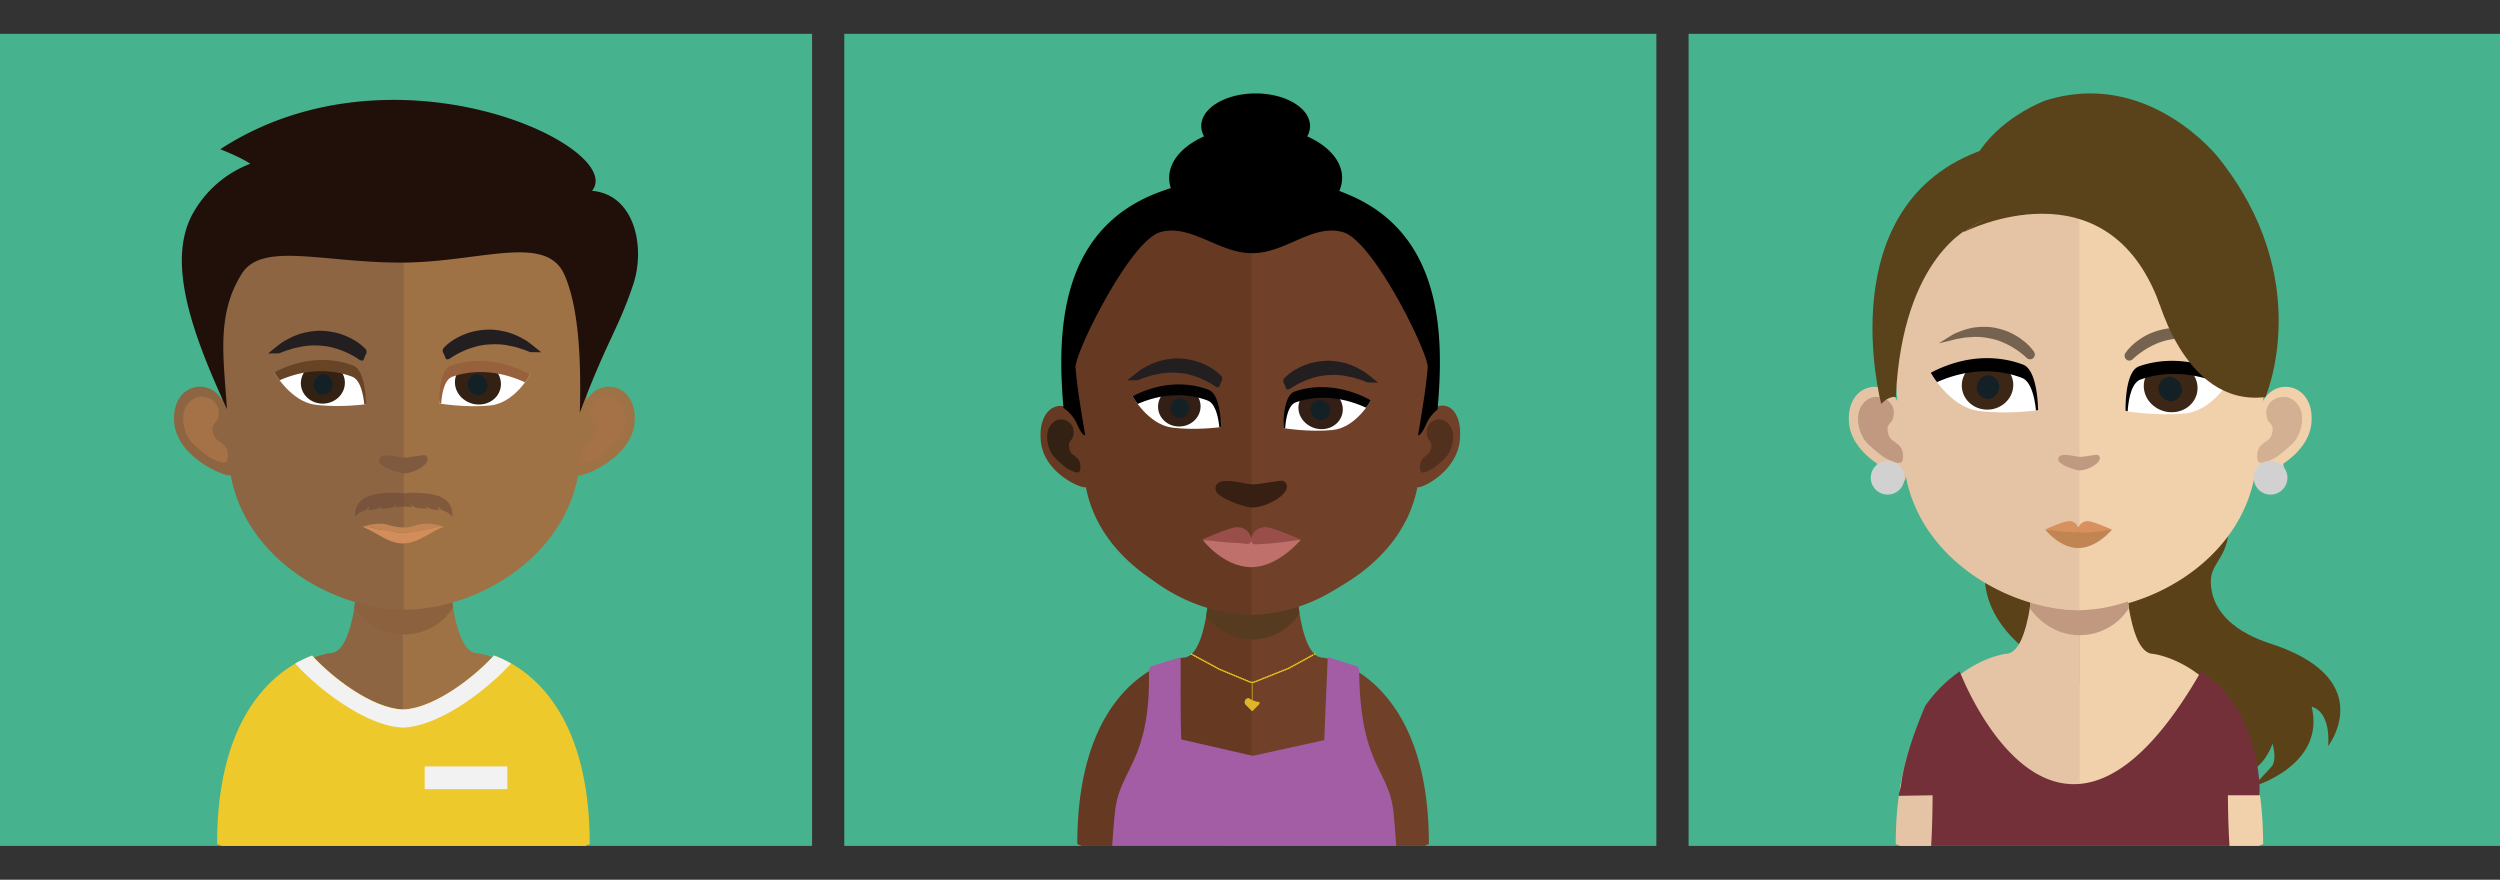 <svg id="Layer_1" data-name="Layer 1" xmlns="http://www.w3.org/2000/svg" xmlns:xlink="http://www.w3.org/1999/xlink" viewBox="0 0 1551.6 546"><rect x="0" y="0" width="1551.6" height="546" fill="#333333" stroke="none"/><defs><style>.cls-1,.cls-45,.cls-46,.cls-48,.cls-49{fill:none;}.cls-2{fill:#47b28e;}.cls-3{fill:#5a4118;}.cls-4{fill:#e4c4a4;}.cls-5{fill:#f1d1ac;}.cls-6{clip-path:url(#clip-path);}.cls-7,.cls-8{fill:#c09980;}.cls-8{opacity:0.6;}.cls-9{fill:#c18553;}.cls-10{fill:#d6915e;}.cls-11{fill:#fff;}.cls-12{fill:#3c2615;}.cls-13{fill:#132026;}.cls-14{fill:#75634f;}.cls-15{fill:#5a421a;}.cls-16{fill:#d1d1d1;}.cls-17{fill:#733039;}.cls-18{fill:#342626;}.cls-19{fill:#8d6542;}.cls-20{fill:#9e7244;}.cls-21{clip-path:url(#clip-path-2);}.cls-22{fill:#8b613e;}.cls-23{fill:#a57146;}.cls-24{fill:#d28d5a;}.cls-25{fill:#c38553;}.cls-26{fill:#7f5a3e;}.cls-27,.cls-50{fill:#332214;}.cls-28{fill:#96613c;}.cls-29{fill:#684426;}.cls-30{fill:#231f20;}.cls-31{fill:#eec92c;}.cls-32{fill:#f2f2f2;}.cls-33{fill:#201009;}.cls-34{opacity:0.53;}.cls-35{fill:#674335;}.cls-36{fill:#663922;}.cls-37{fill:#704029;}.cls-38{fill:#563b20;}.cls-39{fill:#bf706b;}.cls-40{fill:#994e49;}.cls-41{fill:#381f13;}.cls-42{fill:#331f15;}.cls-43{fill:#020202;}.cls-44{fill:#a35da4;}.cls-45,.cls-46,.cls-48,.cls-49{stroke:#ebc41b;stroke-linecap:round;stroke-miterlimit:10;}.cls-46{stroke-dasharray:0.2 1;}.cls-47{fill:#dfb725;}.cls-48,.cls-49{stroke-width:0.5px;}.cls-49{stroke-dasharray:0.2 0.5;}.cls-50{opacity:0.5;}</style><clipPath id="clip-path"><rect class="cls-1" x="1259.76" y="357.72" width="61.54" height="36.47"/></clipPath><clipPath id="clip-path-2"><rect class="cls-1" x="219.89" y="357.36" width="61.32" height="36.34"/></clipPath></defs><title>Final-Avatars</title><rect class="cls-2" x="1048" y="21" width="504" height="504"/><path class="cls-3" d="M1291.7,240.67c-4.53,15.23-9.74,32.62-19.49,50s-39.4,39.77-40.42,63.63c-2.21,51.19,70.31,75.53,99.57,84.23s39,9.55,42.25,22.18.59,33.66.59,33.66,24.64-13.47,31.59-23.8c14.95-22.16-1.41-37.25-1.41-37.25s-6.06,5.21,1.08,17,7.16,22.18,4.56,25.22-11.7,12.61-11.7,12.61,45.19-12.82,36.4-49.57c-1.51-6.29-5.63-1.69,0,0,12.57,3.75,10.21,24.5,10.21,24.5s30.65-39.7-31.43-62.16c-5.91-2.14-37.89-10.05-41.19-36.48-1.84-14.66,8.89-15.95,10.85-33.86,2.53-23.19-30.66-18.31-43.43-40.16-2.43-4.15,9.59-6.51,0-17.79C1328.14,259,1323.88,260,1307.31,252S1291.7,240.67,1291.7,240.67Z"/><path class="cls-4" d="M1290.39,320.37V525H1179.28l-2.72-1.16c0-109.76,68-118,68-118,6.79,0,11.16-8.72,14-22,.47-2,.86-4.12,1.17-6.39.63-3.73,1.17-7.74,1.55-11.86.25-2.5.47-5,.72-7.54,1-12.58,1.31-26.23,1.31-39.17,0,0,15,1.46,27.06,1.46"/><path class="cls-5" d="M1404.6,523.83s-1,.41-2.66,1.16H1290.39V320.37h.22c12.06,0,27.13-1.46,27.13-1.46,0,12.86.3,26.36,1.3,38.81.25,2.5.48,5,.69,7.42.49,4.29.94,8.34,1.57,12.19v.07c.24,1.71.56,3.26.87,4.85,2.86,14.08,7.37,23.6,14.41,23.6,0,0,68,8.22,68,118"/><path class="cls-5" d="M1290.6,85.72v293h.83c42.94,0,98.31-30.63,108-83.77a5.24,5.24,0,0,0,.16,2.42c1.78,4.29,9.83,8.74,15.49,3.66,5-4.53,1.73-13,1.95-13.18,8.28-5.63,16.6-14.21,17.54-25.44,2-24.13-21.9-28.81-30-13.49,5.19-64.6,4.6-163.18-113.14-163.18Zm114.72,208.66a3.52,3.52,0,0,1,3.53-3.45,3.44,3.44,0,1,1-3.53,3.45"/><g class="cls-6"><path class="cls-7" d="M1321.3,377.32v.07a35.94,35.94,0,0,1-30.76,16.79h-.17c-17.67-.07-28-13-30.61-16.7.63-3.73,1.17-7.74,1.55-11.86.25-2.5.47-5,.72-7.54a124.67,124.67,0,0,0,28.06,3.66h.29a113.42,113.42,0,0,0,28.67-4c.25,2.5.48,5,.72,7.42.47,4.29.91,8.34,1.55,12.19"/></g><path class="cls-4" d="M1290.71,85.67c-117.71,0-118.32,98.62-113.13,163.22-8.09-15.32-31.94-10.6-30,13.49.91,11.23,9.25,19.81,17.52,25.44.23.16-3.06,8.65,1.94,13.18,5.7,5.08,13.7.63,15.5-3.66a5.44,5.44,0,0,0,.15-2.42c9.68,53.14,65.07,83.77,108,83.77h.87v-293ZM1173.3,297.79a3.41,3.41,0,0,1,0-6.83,3.42,3.42,0,1,1,0,6.83"/><path class="cls-7" d="M1155.11,252.2c5.82-9.29,14.77-5.28,17-3.26,2.34,2.26,4.2,5.2,2.75,10.73-.81,3.09-4.06,3.32-3.27,8,.87,5.27,3.33,5.6,4.71,6.83s3.09,2.1,4,4.36a11.57,11.57,0,0,1,.52,6.63c-.89,3.81-6.44.8-10.14-.91-2.43-1.11-10.19-7.7-12.16-9.88-5-5.6-7.26-16.31-3.37-22.54"/><path class="cls-4" d="M1289.68,113.45c-38.72,0-67.06,11.27-84.23,33.49-24,31-23,78.46-14.2,112.51,2.71,10.4,4.09,38.45,6,48.74,8.36,46,59.07,70.56,92.47,70.56.27,0,.6,0,.91,0V113.49c-.32,0-.6,0-.91,0"/><path class="cls-5" d="M1373.73,147c-17-22.06-45.06-33.29-83.14-33.49V378.7c38.12-.42,83.69-27.25,91.53-70.51,1.86-10.29,3.25-38.34,5.94-48.74,8.82-33.93,9.69-81.32-14.33-112.47"/><path class="cls-8" d="M1426.86,252.2c-5.82-9.29-14.77-5.28-17-3.26-2.34,2.26-4.21,5.2-2.76,10.73.81,3.09,4.06,3.32,3.29,8-.87,5.27-3.31,5.6-4.74,6.83s-3.08,2.1-4,4.36a11.71,11.71,0,0,0-.52,6.63c.91,3.81,6.45.8,10.14-.91,2.45-1.11,10.22-7.7,12.16-9.88,5-5.6,7.25-16.31,3.36-22.54"/><path class="cls-9" d="M1310.76,328.72s-9.34,11.42-20.85,11.42-20.31-11.2-20.31-11.2a117.91,117.91,0,0,1,20.31-1.72A147.4,147.4,0,0,1,1310.76,328.72Z"/><path class="cls-10" d="M1295.81,323.44c-3.24,0-5.84,2.31-5.9,5.17a5.62,5.62,0,0,0-5.9-5.17c-3.26,0-14.95,5.28-14.95,5.28s11.39,1.36,14.64,1.36,6.14,1.47,6.21-1.28c0,2.78,2.39,1.7,5.63,1.7s15.21-1.78,15.21-1.78S1299.08,323.44,1295.81,323.44Z"/><path id="_Path_" data-name="&lt;Path&gt;" class="cls-11" d="M1198.32,231.37s11.84,21.37,29.72,23.68,36.85-.44,36.85-.44-2.35-20.25-11.67-23.77S1225.39,221.12,1198.32,231.37Z"/><path id="_Path_2" data-name="&lt;Path&gt;" class="cls-12" d="M1249.45,240.27c-.78,8.35-8.55,14.58-17.33,13.92s-15.28-7.94-14.5-16.27,8.54-14.6,17.34-13.94S1250.25,231.92,1249.45,240.27Z"/><path id="_Path_3" data-name="&lt;Path&gt;" class="cls-13" d="M1233.11,247.64a7.29,7.29,0,0,1-6.23-7.9,7.66,7.66,0,0,1,7.62-6.86,7.29,7.29,0,0,1,6.23,7.9A7.65,7.65,0,0,1,1233.11,247.64Z"/><path id="_Path_4" data-name="&lt;Path&gt;" d="M1264.91,254.55s-.4,0-1.31.19c-.76-7.57-2.93-18-8.74-20.21-8.65-3.35-28-8.3-52.66,2.62a47.5,47.5,0,0,1-3.88-5.83c26.78-13.91,48.08-8.53,57.32-5S1264.91,254.55,1264.91,254.55Z"/><path id="_Path_5" data-name="&lt;Path&gt;" class="cls-11" d="M1385.08,234s-11.14,20.79-28.95,22.58-36.88-1.43-36.88-1.43,2-20.49,11.2-23.73S1358.16,223.13,1385.08,234Z"/><path id="_Path_6" data-name="&lt;Path&gt;" class="cls-12" d="M1330.6,241.22c.95,8.62,9.15,15.15,18.31,14.6s15.84-8,14.89-16.58-9.15-15.17-18.32-14.63S1329.63,232.6,1330.6,241.22Z"/><path id="_Path_7" data-name="&lt;Path&gt;" class="cls-13" d="M1347.78,249.05a7.28,7.28,0,0,0,6.38-8,8.25,8.25,0,0,0-8.07-7.18,7.29,7.29,0,0,0-6.38,8A8.25,8.25,0,0,0,1347.78,249.05Z"/><path id="_Path_8" data-name="&lt;Path&gt;" d="M1319.22,255s.4.06,1.31.24c.51-7.48,2.33-17.74,8.09-19.73,8.55-3.07,27.76-7.45,52.75,4a43.65,43.65,0,0,0,3.71-5.66c-27.25-14.48-48.39-9.73-57.51-6.49S1319.22,255,1319.22,255Z"/><path id="_Path_9" data-name="&lt;Path&gt;" class="cls-7" d="M1277.47,285.35c-.26-5.39,9.87-2,13.21-1.8,2.64.14,10.67-1.7,11.36-1.23,4.72,3.19-5,9.63-11.52,9.63C1288.77,292,1277.63,288.6,1277.47,285.35Z"/><g id="_Group_" data-name="&lt;Group&gt;"><path id="_Path_10" data-name="&lt;Path&gt;" class="cls-14" d="M1262.41,218.35a31.77,31.77,0,0,0-6.91-7.08,39.65,39.65,0,0,0-8.59-5.14,44.4,44.4,0,0,0-11.06-3.06,46.4,46.4,0,0,0-11.37.31,43.47,43.47,0,0,0-9.25,2.82,23.31,23.31,0,0,0-4.72,2.38c-.47.29-.9.55-1.34.79l-5.89,3.72,6.79-1.6,1-.27a45,45,0,0,1,5.2-1.14c.48-.07,1-.17,1.47-.27a17.85,17.85,0,0,1,2.66-.39l3.19-.22,1.43-.1a40.94,40.94,0,0,1,9.76.89,37.11,37.11,0,0,1,9.16,2.88,47.66,47.66,0,0,1,7.43,4.14,46,46,0,0,1,6.48,5.12h0a3,3,0,0,0,2.1.87,2.91,2.91,0,0,0,1.61-.48,3,3,0,0,0,.88-4.08Z"/><path id="_Path_11" data-name="&lt;Path&gt;" class="cls-14" d="M1372.23,210.13c-.39-.21-.82-.47-1.29-.76a23.11,23.11,0,0,0-4.67-2.36,43.78,43.78,0,0,0-9.35-2.85,46.26,46.26,0,0,0-11.35-.3,44.44,44.44,0,0,0-11,3.06,40.19,40.19,0,0,0-8.59,5.14,31.78,31.78,0,0,0-6.9,7.07l0,.06a3,3,0,0,0,.39,3.73,2.92,2.92,0,0,0,2.09.88h0a2.92,2.92,0,0,0,2.09-.88l0,0a46.21,46.21,0,0,1,6.48-5.11,47.74,47.74,0,0,1,7.39-4.11,37.32,37.32,0,0,1,9.21-2.9,41.1,41.1,0,0,1,9.68-.88l1.5.11,3.18.22a17.84,17.84,0,0,1,2.65.39c.5.1,1,.2,1.46.27a45.06,45.06,0,0,1,5.21,1.14l1,.27,6.79,1.6Z"/></g><path class="cls-15" d="M1219,143.95s88.69-45.23,121.5,45.29C1340.52,189.23,1353.77,50.94,1219,143.95Z"/><circle class="cls-16" cx="1171.54" cy="296.5" r="10.47"/><circle class="cls-16" cx="1409.21" cy="296.5" r="10.47"/><path class="cls-15" d="M1231.71,92.61s-13.8,37.23-7.46,47.8c0,0-43.53,17.75-47.63,106,0,0-4-1-9.06,4.25C1167.56,250.69,1134.47,125.81,1231.71,92.61Z"/><path class="cls-15" d="M1219,143.95s107.4-78.7,118.7,35.69c0,0,16.48,73.08,68.32,66.79,0,0,31.76-72.88-29.53-149,0,0-43.34-55-106.76-35.12C1269.75,62.32,1207.39,84.12,1219,143.95Z"/><path class="cls-17" d="M1382.72,493.57h19.72c0-2.22,0-4.39-.11-6.54a108.72,108.72,0,0,0-12.06-43.72c-1.77-3.4-3-5.33-3-5.33a80.82,80.82,0,0,0-17.15-18.18,16,16,0,0,0-1.53-1.27c-.84-.64-1.69-1.24-2.53-1.82-90.33,157.44-149.78,0-149.78,0-.93.64-1.85,1.26-2.78,2a8.08,8.08,0,0,0-1.55,1.23c-1.39,1.08-2.79,2.25-4.17,3.5A85.53,85.53,0,0,0,1194.94,438s-12.66,28.4-15.06,49.05c-.26,2.29-1.45,4.82-1.43,6.87l21-.33c0,2.18,0,4.26-.06,6.28-.14,11-.5,19.56-.86,25.15h185.2c-.37-5.58-.77-14.14-.93-25.15C1382.75,497.83,1382.73,495.76,1382.72,493.57Z"/><rect class="cls-2" y="21" width="504" height="504"/><path class="cls-18" d="M244.77,344.19a7.54,7.54,0,0,0-.91,3.55v3.34a7.56,7.56,0,1,0,15.12,0v-3.34a7.54,7.54,0,0,0-.91-3.55,63.72,63.72,0,0,0-13.29,0Z"/><path class="cls-19" d="M250.37,320.08v204.1H139.7L137,523c0-109.48,67.74-117.64,67.74-117.64,6.8,0,11.1-8.7,14-21.93.48-2.06.87-4.14,1.19-6.41q.95-5.59,1.53-11.84c.24-2.45.48-4.94.71-7.53,1-12.54,1.31-26.15,1.31-39.05,0,0,14.92,1.46,26.93,1.46"/><path class="cls-20" d="M364.19,523s-1,.4-2.63,1.2H250.37V320.08h.23c12,0,27-1.46,27-1.46,0,12.83.32,26.28,1.34,38.75.23,2.5.48,5,.71,7.41.44,4.27.9,8.31,1.54,12.11V377c.23,1.71.56,3.29.87,4.83,2.84,14.1,7.34,23.59,14.32,23.59,0,0,67.79,8.16,67.79,117.64"/><g class="cls-21"><path class="cls-22" d="M281.21,376.88V377a35.84,35.84,0,0,1-30.68,16.75h-.16c-17.6-.08-27.83-12.93-30.48-16.67q.95-5.59,1.53-11.84c.24-2.45.48-4.94.71-7.53a120.5,120.5,0,0,0,27.92,3.65h.32a114.31,114.31,0,0,0,28.58-4c.23,2.5.48,5,.71,7.41.44,4.27.9,8.31,1.54,12.11"/></g><path class="cls-19" d="M250.72,86C133.46,86,132.79,184.39,138,248.75c-8-15.24-31.82-10.53-29.88,13.49,1.9,23.2,35.49,35.15,35,32.47,9.64,53,64.79,83.63,107.59,83.63.27,0,.6-.07.87-.07V86h-.87"/><path class="cls-23" d="M115.61,252.11c5.81-9.3,14.74-5.3,16.94-3.23s4.19,5.17,2.71,10.63c-.79,3.09-4.06,3.33-3.22,8,.86,5.26,3.31,5.61,4.66,6.8s3.11,2.09,4,4.35a12.13,12.13,0,0,1,.52,6.62c-.91,3.81-6.45.79-10.11-.9-2.45-1.11-10.19-7.64-12.16-9.86-4.9-5.57-7.19-16.25-3.32-22.44"/><path class="cls-20" d="M251.28,86C368.54,86,369.21,184.39,364,248.75c8-15.24,31.82-10.53,29.85,13.49-1.86,23.2-35.5,35.15-35,32.47-9.58,53-64.74,83.63-107.54,83.63-.28,0-.59-.07-.91-.07V86h.91"/><path class="cls-23" d="M386.38,252.11c-5.8-9.3-14.77-5.3-16.93-3.23-2.33,2.2-4.19,5.17-2.76,10.63.82,3.09,4.07,3.33,3.27,8-.87,5.26-3.27,5.61-4.7,6.8s-3.07,2.09-3.94,4.35a11.69,11.69,0,0,0-.52,6.62c.9,3.81,6.4.79,10.11-.9,2.46-1.11,10.2-7.64,12.13-9.86,4.94-5.57,7.22-16.25,3.35-22.44"/><path class="cls-19" d="M249.7,113.73c-38.58,0-66.81,11.21-83.9,33.41-23.89,30.95-23,78.26-14.18,112.17,2.69,10.41,4.07,38.36,5.92,48.65,8.33,45.9,58.87,70.37,92.16,70.37.27,0,.59,0,.86,0V113.73h-.86"/><path id="_Path_12" data-name="&lt;Path&gt;" class="cls-24" d="M272.69,327c-3.08-.13-6.24,2-9.94,1.71a.8.8,0,0,0-.38-.06,7.42,7.42,0,0,0-2.62.19,32.11,32.11,0,0,0-3.39.92,18.48,18.48,0,0,1-6.08.78H250a18.48,18.48,0,0,1-6.08-.78,32.12,32.12,0,0,0-3.39-.92,7.42,7.42,0,0,0-2.62-.19.8.8,0,0,0-.38.06c-3.7.33-6.86-1.84-9.94-1.71-.85.06-2.09-.13-2.78-.13l.47.19c8.77,3.62,16.34,10.39,24.72,10.18h.24c8.38.22,16-6.56,24.72-10.18l.47-.19C274.77,326.82,273.54,327,272.69,327Z"/><path class="cls-25" d="M275.26,326.74h0s-8.92-2.91-15.26-1.2a44.8,44.8,0,0,1-4.81,1.25,15,15,0,0,1-5,.57h0a32.83,32.83,0,0,1-3.65-.34c-.35,0-.69-.1-1-.17l-.4-.07-.63-.12-.37-.08h0c-2-.46-3.77-1-3.77-1-6.34-1.71-15.26,1.2-15.26,1.2h0l-.2.08c.69,0,1.93.19,2.78.13,2.53-.11,5.12,1.34,8,1.67a74.69,74.69,0,0,0,10.71,1.62,15.58,15.58,0,0,0,3.69.23h.24a14.17,14.17,0,0,0,2.11,0,42.64,42.64,0,0,0,12.45-1.85h0c2.83-.37,5.37-1.76,7.85-1.66.85.06,2.08-.13,2.78-.13Z"/><path id="_Path_13" data-name="&lt;Path&gt;" class="cls-26" d="M235.31,286.11c-.31-6.29,11.52-2.3,15.42-2.1,3.08.16,12.45-2,13.26-1.43,5.51,3.73-5.84,11.24-13.45,11.24C248.5,293.82,235.49,289.91,235.31,286.11Z"/><path id="_Path_14" data-name="&lt;Path&gt;" class="cls-11" d="M329,232.52s-9.52,17.63-24.76,19.14-31.56-1.24-31.56-1.24,1.75-16.48,9.62-19.23S305.33,226,329,232.52Z"/><path id="_Path_15" data-name="&lt;Path&gt;" class="cls-27" d="M282.42,238.64c.81,7.31,7.84,12.85,15.68,12.4s13.55-6.76,12.73-14.06-7.84-12.87-15.69-12.42S281.58,231.33,282.42,238.64Z"/><path id="_Path_16" data-name="&lt;Path&gt;" class="cls-13" d="M297.12,245.29a6.18,6.18,0,0,0,5.46-6.82,7.05,7.05,0,0,0-6.91-6.1,6.19,6.19,0,0,0-5.46,6.82A7.05,7.05,0,0,0,297.12,245.29Z"/><path id="_Path_17" data-name="&lt;Path&gt;" class="cls-28" d="M272.69,250.35s.34.05,1.12.21c.43-6.34,2-15,6.91-16.73,7.32-2.6,23.74-6.3,45.13,3.44a36.91,36.91,0,0,0,3.17-4.8c-23.32-12.3-41.41-8.29-49.21-5.54S272.69,250.35,272.69,250.35Z"/><path id="_Path_18" data-name="&lt;Path&gt;" class="cls-11" d="M170.24,231.1s10.15,18.14,25.44,20.1,31.53-.35,31.53-.35-1.12-17.42-9.09-20.42S193.57,223.78,170.24,231.1Z"/><path id="_Path_19" data-name="&lt;Path&gt;" class="cls-27" d="M214,238.68c-.66,7.08-7.3,12.36-14.82,11.79s-13.08-6.74-12.41-13.81,7.3-12.38,14.83-11.81S214.66,231.6,214,238.68Z"/><path id="_Path_20" data-name="&lt;Path&gt;" class="cls-13" d="M200,244.93a6.21,6.21,0,0,1-5.33-6.7,6.53,6.53,0,0,1,6.51-5.81,6.2,6.2,0,0,1,5.33,6.7A6.52,6.52,0,0,1,200,244.93Z"/><path id="_Path_21" data-name="&lt;Path&gt;" class="cls-29" d="M227.22,250.81s-.34,0-1.12.16c-.66-6.42-2.52-15.29-7.49-17.15-9-3.47-25.35-6.45-45.05,2.19a40.34,40.34,0,0,1-3.32-4.95c22.91-11.78,41.13-7.2,49-4.19S227.22,250.81,227.22,250.81Z"/><g id="_Group_2" data-name="&lt;Group&gt;"><path id="_Path_22" data-name="&lt;Path&gt;" class="cls-30" d="M330.41,214.19c-.37-.25-.77-.57-1.21-.91a23.94,23.94,0,0,0-4.41-2.91,46,46,0,0,0-9.08-4,49.06,49.06,0,0,0-11.43-1.82A46.75,46.75,0,0,0,292.73,206a41.35,41.35,0,0,0-9.34,3.83,31.67,31.67,0,0,0-7.88,5.93l-.05.05a2.86,2.86,0,0,0-.09,3.67c.49.62,1,3.4,1.8,3.5h0a3,3,0,0,0,2.22-.57l0,0a46.81,46.81,0,0,1,7.21-4.09,49.26,49.26,0,0,1,8-3,39.18,39.18,0,0,1,9.68-1.57,43.56,43.56,0,0,1,9.89.44l1.5.31,3.18.64a18.88,18.88,0,0,1,2.63.74c.49.16,1,.32,1.45.46a47.55,47.55,0,0,1,5.11,1.81l1,.4,6.85.09Z"/></g><g id="_Group_3" data-name="&lt;Group&gt;"><path id="_Path_23" data-name="&lt;Path&gt;" class="cls-30" d="M171.82,214.95c.37-.25.77-.57,1.21-.91a23.94,23.94,0,0,1,4.41-2.91,46,46,0,0,1,9.08-4A49.06,49.06,0,0,1,198,205.27a46.75,46.75,0,0,1,11.55,1.48,41.35,41.35,0,0,1,9.34,3.83,31.67,31.67,0,0,1,7.88,5.93l.05.05a2.86,2.86,0,0,1,.09,3.67c-.49.62-1,3.4-1.8,3.5h0a3,3,0,0,1-2.22-.57l0,0a46.81,46.81,0,0,0-7.21-4.09,49.26,49.26,0,0,0-8-3,39.18,39.18,0,0,0-9.68-1.57,43.56,43.56,0,0,0-9.89.44l-1.5.31-3.18.64a18.88,18.88,0,0,0-2.63.74c-.49.16-1,.32-1.45.46a47.55,47.55,0,0,0-5.11,1.81l-1,.4-6.85.09Z"/></g><path class="cls-25" d="M171.66,231l-.22.31.43-.23Z"/><path class="cls-31" d="M366,523.79s-1,.41-2.69,1.21H137.52c-1.83-.8-2.79-1.21-2.79-1.21,0-84.8,40.06-109.79,59.1-116.92,12.41,13.69,37,32.53,56,33.45h.53c.08,0,.25.08.41,0,19-.92,43.61-19.84,56-33.52,18.94,7,59.25,32,59.25,117"/><path class="cls-32" d="M183.22,411.82c14.72,16.26,43.9,38.61,66.38,39.73h.66c.09,0,.3.07.46,0,22.56-1.13,51.67-23.47,66.41-39.73a73.76,73.76,0,0,0-10.62-5c-12.4,13.68-37,32.6-56,33.52-.14.08-.31,0-.38,0h-.55c-19-.92-43.52-19.76-55.93-33.45a72.92,72.92,0,0,0-10.42,4.94"/><path class="cls-33" d="M359.85,256.16c17.18-45.61,23.59-51.25,33.07-79.35,7.87-23.3,1.05-56.11-25.5-58.38,22-26.85-122.5-96.2-230.74-25.81,13.5,5.32,18.66,9,18.66,9a69,69,0,0,0-36,31.52c-16.19,30.36.62,75.26,21.51,120.8-1.86-30.75-7-58.49,9.3-84.17,12.6-19.81,50.1-6.79,98.71-6.79s90-18.54,101.5,7.66C358.11,188.41,361,217,359.85,256.16Z"/><rect class="cls-32" x="263.57" y="475.66" width="51.32" height="14.14"/><g class="cls-34"><path class="cls-35" d="M254.69,312.78s6-8.3-15.26-6.77c-7.91.57-19.83,2.21-19,14.9,0,0,.86-2.41,6.47-4.36a5.24,5.24,0,0,0,2.16-2.51s.26,2.41-.95,2.46c0,0,6.64.35,9.05-2.76a2.48,2.48,0,0,1-1.55,1.86s9,.7,10.18-2.76c0,0,.52,1-1,2C244.77,314.78,251,314.93,254.69,312.78Z"/><path class="cls-35" d="M246.44,312.78s-6-8.3,15.26-6.77c7.91.57,19.83,2.21,19,14.9,0,0-.86-2.41-6.47-4.36A5.24,5.24,0,0,1,272,314s-.26,2.41.95,2.46c0,0-6.64.35-9.05-2.76a2.48,2.48,0,0,0,1.55,1.86s-9,.7-10.18-2.76c0,0-.52,1,1,2C256.35,314.78,250.14,314.93,246.44,312.78Z"/></g><rect class="cls-2" x="524" y="21" width="504" height="504"/><path class="cls-27" d="M899.9,265c-4-7.45-10.29-4.22-11.83-2.58s-2.93,4.16-1.94,8.58c.58,2.49,2.84,2.66,2.29,6.45-.61,4.26-2.32,4.54-3.28,5.52s-2.15,1.67-2.76,3.48a10.75,10.75,0,0,0-.35,5.34c.61,3.05,4.48.59,7.05-.75,1.69-.87,7.11-6.18,8.47-7.95,3.45-4.47,5-13.08,2.35-18.09"/><path class="cls-36" d="M778.43,324.37V525H671.23c-1.63-.78-2.62-1.13-2.62-1.13,0-50.66,14.51-79.26,29.84-95.34,17.37-18.12,35.78-20.34,35.78-20.34h.54a6.72,6.72,0,0,0,1.42-.32c5.43-1.51,9.17-9.62,11.6-21.24.45-2,.79-4,1.1-6.25.61-3.71,1.22-7.6,1.53-11.65.29-2.45.42-4.9.65-7.44,1-12.3,1.31-25.67,1.31-38.4,0,0,13,1.34,24.27,1.48Z"/><path class="cls-37" d="M886.83,523.87a26.18,26.18,0,0,0-2.56,1.13H776.64V324.37h1.79c11.35-.14,24.59-1.48,24.59-1.48,0,12.61.3,25.88,1.28,38.1.21,2.46.44,4.89.66,7.27.47,4.22.9,8.18,1.5,12v0c.23,1.72.54,3.23.85,4.79,2.24,11.24,5.53,19.49,10.36,22.26a5.42,5.42,0,0,0,1.14.42,6,6,0,0,0,2.41.47s16.76,2.07,33.28,17.89a87.75,87.75,0,0,1,10.23,12c12.18,17.12,22.1,43.87,22.1,85.83"/><path class="cls-38" d="M805,368.3c-.22-2.42-.45-4.82-.68-7.27a109.21,109.21,0,0,1-25.84,3.84h0l-1.83.06h-.29q-1.66,0-3.29-.1l-.87,0c-.8,0-1.6-.08-2.39-.14l-.87-.07-2.35-.2-.79-.09c-.8-.08-1.59-.17-2.38-.27l-.69-.09c-.82-.11-1.64-.22-2.45-.35l-.57-.09c-.84-.13-1.68-.27-2.52-.42l-.46-.09q-1.29-.24-2.57-.51l-.39-.08c-.91-.19-1.81-.39-2.7-.61-.2,2.37-.34,4.67-.61,7-.3,4.05-.92,7.93-1.53,11.65-.09.68-.2,1.33-.31,2a43,43,0,0,0,3.41,3.76h0l.25.24.54.51.67.61.52.46q.58.5,1.21,1l.53.41.88.66.61.43,1,.64.6.39q.73.46,1.51.9l.34.18q.74.4,1.51.78l.63.29q.63.29,1.27.56l.68.28c.49.19,1,.37,1.5.54l.51.18q1,.32,2.08.59l.54.12c.55.13,1.11.24,1.68.34l.76.12c.54.08,1.09.15,1.65.2l.74.07c.8.06,1.61.1,2.45.11h.15q.85,0,1.68,0h0a34.6,34.6,0,0,0,28-16.42v-.07C805.85,376.49,805.4,372.51,805,368.3Z"/><rect class="cls-1" x="747.07" y="361.03" width="59.39" height="35.72"/><path class="cls-36" d="M776.53,108.74C664.68,108.54,664,200,669,259.66c-7.67-14-24.93-8.66-23.08,13.75,1.79,21.48,28.41,31.09,28,28.71,9.15,48.61,61.88,75.6,102.65,79.42a5,5,0,0,0,.84,0V108.78c-.27,0-.57,0-.84,0"/><path class="cls-27" d="M651.39,265c4.3-7.45,10.93-4.22,12.57-2.58s3.1,4.16,2,8.58c-.6,2.49-3,2.66-2.44,6.45.66,4.26,2.45,4.54,3.51,5.52s2.29,1.67,2.93,3.48a10.41,10.41,0,0,1,.38,5.34c-.67,3.05-4.76.59-7.5-.75-1.82-.87-7.57-6.18-9-7.95-3.67-4.47-5.37-13.08-2.49-18.09"/><path class="cls-37" d="M777.1,108.74C889,108.54,889.62,200,884.63,259.66c7.67-14,23.32-9.33,21.44,13.08-1.79,21.48-26.77,31.76-26.35,29.38-9.14,48.61-61.87,75.6-102.62,79.42a5.51,5.51,0,0,1-.89,0V108.78c.32,0,.59,0,.89,0"/><path class="cls-36" d="M776,134.64c-37.38,0-64.7,10.47-81.27,31.17-23.11,28.92-22.22,73.07-13.71,104.75,2.6,9.7,4,35.81,5.76,45.38,8.05,42.87,57,65.69,89.22,65.69.26,0,.58,0,.85,0V134.64H776"/><path class="cls-37" d="M857,165.88c-16.43-20.57-43.45-31-80.22-31.24V381.58c36.81-.38,80.79-25.37,88.35-65.65,1.77-9.57,3.13-35.67,5.73-45.38C879.4,239,880.21,194.84,857,165.88"/><path class="cls-39" d="M807.28,335s-13.78,17-30.75,17-29.9-16.6-29.9-16.6S759.52,334,776.46,334s30.81,1,30.81,1"/><path class="cls-40" d="M785.25,327.17c-4.79,0-8.6,3.37-8.73,7.67-.05-4.3-3.89-7.67-8.66-7.67s-22,7.8-22,7.8,16.82,2,21.6,2,9.05,2.23,9.11-1.95c.08,4.18,3.56,2.51,8.35,2.51s22.4-2.59,22.4-2.59-17.19-7.8-22-7.8"/><path id="_Path_24" data-name="&lt;Path&gt;" class="cls-41" d="M754.37,303.69c-.45-9.26,17-3.38,22.69-3.09,4.53.23,18.33-2.92,19.52-2.11C804.7,304,788,315,776.78,315,773.79,315,754.64,309.28,754.37,303.69Z"/><path id="_Path_25" data-name="&lt;Path&gt;" class="cls-11" d="M702.88,246s9.79,17.49,24.54,19.39,30.41-.34,30.41-.34-.88-17-8.57-19.87S725,238.56,702.88,246Z"/><path id="_Path_26" data-name="&lt;Path&gt;" class="cls-42" d="M745.07,253.29c-.64,6.83-7,11.92-14.3,11.37s-12.61-6.5-12-13.31,7-11.94,14.3-11.39S745.72,246.46,745.07,253.29Z"/><path id="_Path_27" data-name="&lt;Path&gt;" class="cls-13" d="M731.59,259.31a6,6,0,0,1-5.14-6.47,6.29,6.29,0,0,1,6.28-5.61,6,6,0,0,1,5.14,6.47A6.29,6.29,0,0,1,731.59,259.31Z"/><path id="_Path_28" data-name="&lt;Path&gt;" class="cls-43" d="M757.84,265s-.33,0-1.08.15c-.63-6.19-2.43-14.75-7.22-16.54-8.71-3.34-24.45-6.22-43.45,2.11a38.9,38.9,0,0,1-3.2-4.77c22.09-11.37,39.67-6.95,47.29-4S757.84,265,757.84,265Z"/><path id="_Path_29" data-name="&lt;Path&gt;" class="cls-11" d="M850.88,248.43s-9.18,17-23.87,18.46-30.44-1.19-30.44-1.19.37-18.27,8-20.91S828.51,238.3,850.88,248.43Z"/><path id="_Path_30" data-name="&lt;Path&gt;" class="cls-42" d="M805.93,254.33c.79,7,7.56,12.4,15.12,12s13.07-6.52,12.28-13.56-7.56-12.42-15.13-12S805.13,247.28,805.93,254.33Z"/><path id="_Path_31" data-name="&lt;Path&gt;" class="cls-13" d="M820.12,260.75a6,6,0,0,0,5.26-6.58,6.8,6.8,0,0,0-6.66-5.88,6,6,0,0,0-5.26,6.58A6.8,6.8,0,0,0,820.12,260.75Z"/><path id="_Path_32" data-name="&lt;Path&gt;" class="cls-43" d="M796.55,265.63s.33.05,1.08.2c.42-6.12,1.91-14.51,6.66-16.13,7.06-2.51,22.9-6.08,43.53,3.32a35.6,35.6,0,0,0,3.06-4.63c-22.49-11.86-39.93-8-47.46-5.34S796.55,265.63,796.55,265.63Z"/><g id="_Group_4" data-name="&lt;Group&gt;"><path id="_Path_33" data-name="&lt;Path&gt;" class="cls-30" d="M850.05,233.2c-.35-.24-.74-.55-1.17-.88a23.09,23.09,0,0,0-4.25-2.81,44.35,44.35,0,0,0-8.76-3.88,47.32,47.32,0,0,0-11-1.75,45.09,45.09,0,0,0-11.14,1.43,39.88,39.88,0,0,0-9,3.69,30.54,30.54,0,0,0-7.6,5.72l0,.05a2.75,2.75,0,0,0-.09,3.54c.47.6,1,3.28,1.74,3.38h0a2.93,2.93,0,0,0,2.14-.55l0,0a45.14,45.14,0,0,1,7-3.94,47.51,47.51,0,0,1,7.72-2.89,37.79,37.79,0,0,1,9.34-1.52,42,42,0,0,1,9.54.43l1.45.29,3.07.62a18.21,18.21,0,0,1,2.53.71c.47.16.94.31,1.39.44A45.86,45.86,0,0,1,847.8,237l1,.39,6.61.09Z"/></g><g id="_Group_5" data-name="&lt;Group&gt;"><path id="_Path_34" data-name="&lt;Path&gt;" class="cls-30" d="M705,231.77c.35-.24.74-.55,1.17-.88a23.09,23.09,0,0,1,4.25-2.81,44.35,44.35,0,0,1,8.76-3.88,47.32,47.32,0,0,1,11-1.75,45.09,45.09,0,0,1,11.14,1.43,39.88,39.88,0,0,1,9,3.69,30.54,30.54,0,0,1,7.6,5.72l0,.05a2.75,2.75,0,0,1,.09,3.54c-.47.6-1,3.28-1.74,3.38h0a2.93,2.93,0,0,1-2.14-.55l0,0a45.14,45.14,0,0,0-7-3.94,47.51,47.51,0,0,0-7.72-2.89,37.79,37.79,0,0,0-9.34-1.52,42,42,0,0,0-9.54.43l-1.45.29-3.07.62a18.21,18.21,0,0,0-2.53.71c-.47.16-.94.31-1.39.44a45.86,45.86,0,0,0-4.93,1.74l-1,.39-6.61.09Z"/></g><path d="M831.16,118.59a20.21,20.21,0,0,0,1.82-8.17c0-10.57-8.53-19.92-21.66-25.79a13.16,13.16,0,0,0,1.75-6.39c0-11.18-15.11-20.25-33.76-20.25s-33.77,9.06-33.77,20.25a13.09,13.09,0,0,0,1.75,6.39c-13.12,5.87-21.66,15.22-21.66,25.79a20.06,20.06,0,0,0,1.07,6.41c-69.47,20.79-70.84,88.09-66.66,136.35a23.59,23.59,0,0,1,8.3,9.79c3.72,8.51,5.17,7,5.17,7s-5.9-33.33-5.9-42.59,33.68-77.77,52.43-83.28c18.57-5.37,36.15,12.66,56,13h1.59c20.2,0,37.11-18.44,55.95-13S886,218.22,886,227.42,880.1,270,880.1,270s1.42,1.47,5.18-7a23.4,23.4,0,0,1,6.92-8.82C896.41,207.14,895.66,141.38,831.16,118.59Z"/><path class="cls-44" d="M864.7,502.76c-3.35-26.11-20.59-27.82-21.17-87.05-.24-.67-.56-1.36-.79-2l-18.67-5.85a6.51,6.51,0,0,1-.08.86c-.08,4.23-1.44,32.8-2.1,50.64l-44.31,9.74L733.14,458.9c-.66-17.56-.29-45.65-.42-50.13v-.9L714,413.73a6.09,6.09,0,0,0-.93,2.37c1.18,55.82-17.78,60.71-20.92,86.66-.7,5.42-1.41,15.42-1.87,22.24H866.55C866.07,518.18,865.37,508.18,864.7,502.76Z"/><line class="cls-45" x1="739.48" y1="405.98" x2="739.57" y2="406.03"/><path class="cls-46" d="M740.46,406.51l16.31,8.84,18.71,7.79a4,4,0,0,0,3.41,0l21-8.4,15.5-8.48"/><line class="cls-45" x1="815.87" y1="406.03" x2="815.95" y2="405.98"/><path class="cls-47" d="M781.82,435.78a15.53,15.53,0,0,1-6.82-2.52,2.52,2.52,0,0,0-1.66,4.42l3.58,3.58a.33.33,0,0,0,.46,0l3.58-3.58a2.51,2.51,0,0,0,.87-1.9Zm0,0"/><line class="cls-48" x1="777.14" y1="424.26" x2="777.14" y2="424.36"/><line class="cls-49" x1="777.14" y1="424.86" x2="777.14" y2="433.74"/><line class="cls-48" x1="777.14" y1="433.99" x2="777.14" y2="434.09"/><path class="cls-50" d="M900.41,265c-4.3-7.45-10.93-4.22-12.58-2.58s-3.1,4.16-2,8.58c.6,2.49,3,2.66,2.44,6.45-.66,4.26-2.46,4.54-3.51,5.52s-2.29,1.67-2.93,3.48a10.41,10.41,0,0,0-.38,5.34c.67,3.05,4.76.59,7.5-.75,1.82-.87,7.57-6.18,9-7.95,3.67-4.47,5.37-13.08,2.49-18.09"/></svg>